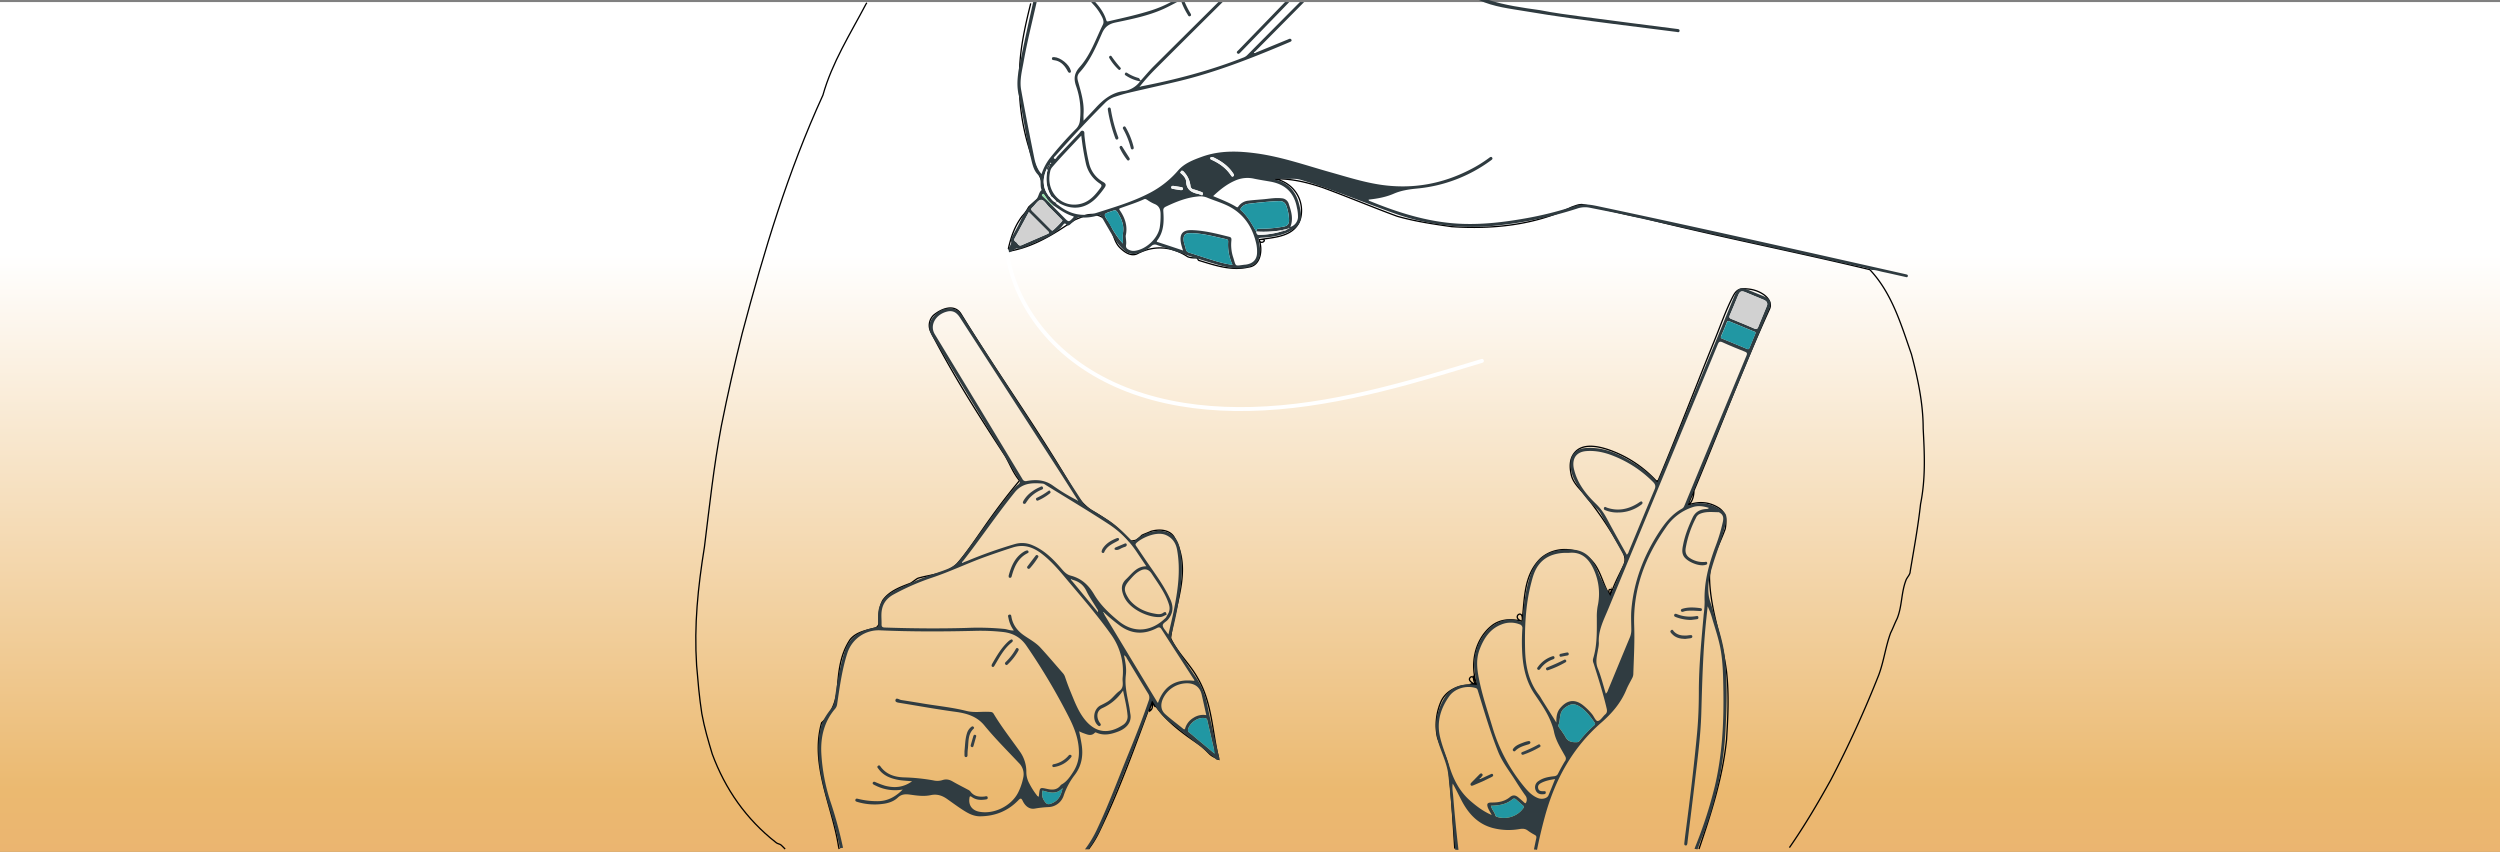 <svg id="Capa_2" data-name="Capa 2" xmlns="http://www.w3.org/2000/svg" xmlns:xlink="http://www.w3.org/1999/xlink" viewBox="0 0 1920 654.24"><rect x="0" y="0" width="1920" height="654.24" fill="#808080" stroke="none"/><defs><style>.cls-1{fill:url(#Degradado_sin_nombre_27);}.cls-2,.cls-6{fill:none;}.cls-2{stroke:#000;stroke-miterlimit:10;}.cls-3{fill:#2f3b40;}.cls-4{fill:#303c41;}.cls-5{fill:#354046;}.cls-7{fill:#2197a3;}.cls-8{fill:#d1d1d1;}.cls-9{fill:#f2f3f3;}.cls-10{fill:#fefefe;}.cls-11{fill:#91e1a7;}.cls-12{fill:#fcfcfc;}.cls-13{fill:#91e1a8;}.cls-14{fill:#fcfdfd;}.cls-15{fill:#ddf5e4;}.cls-16{fill:#fff;}</style><linearGradient id="Degradado_sin_nombre_27" x1="960" y1="3894.64" x2="960" y2="-672.12" gradientUnits="userSpaceOnUse"><stop offset="0.55" stop-color="#f07868"/><stop offset="0.72" stop-color="#ebb970"/><stop offset="0.81" stop-color="#fff"/></linearGradient></defs><title>Banner2</title><rect class="cls-1" y="1.58" width="1920" height="652.66"/><path class="cls-2" d="M665.1,1.5l.6-1" transform="translate(0 1.6)"/><path class="cls-2" d="M603,650.48l-3-3c-1-1-3-1-4-2-23-18-39-41-49-68-3-10-6-20-8-31-2-13-3-25-4-37-2-31,1-60,6-91,4-32,7-61,13-93,5-25,10-47,16-71,17-64,35-124,62-183,7-25,21-47,33.1-70" transform="translate(0 1.6)"/><path class="cls-2" d="M836,650.49a75.14,75.14,0,0,0,8-13c16-33,28-67,40.73-101.27,1.07,1.64-5.85,16.1,0,0,.27,3.27,1.27,6.27-1.73,8.27a27.63,27.63,0,0,1,1.73-8.27c5.84,10.25-.49,1.45,0,0C894,551.48,908,561.48,923,571.48l6,6c2,2,5,3,7,4-2.91-16.59-4.78-.2,0,0-5-21-5-43-16-62-6-11-16-20-21-31,3-26,17-52,3-77-3-6-11-7-18-5-2,1-5,2-7,3-2,2-3,3-5,4-1,0-4,1-5,0-8-10-18-17-29-23a57.31,57.31,0,0,1-11-11c-28-49-59-91-89-140-5-8-15-4-21,1a10.82,10.82,0,0,0-2,13c17,33,36,63,57,95,4,7,6,13,11,19-10,12-19,24-28,37-7,10-13,19-20,27-8,8-20,8-30,11-2,1-4,3-6,4-8,3-16,6-21,13-3,6-3,12-3,18,0,1-1,2-2,3-7,2-15,3-20,9-8,12-9,25-10,39-1,9-5,19-12,25-9,32,8,63,13,95,.15.67.3,1.33.46,2" transform="translate(0 1.6)"/><path class="cls-2" d="M1304.82,650.48c9.18-27,18.18-55,21.18-84,1-17,2-34,0-52-3-24-12-46-13-70-1-14,7-26,12-40,1-6,1-12-5-16-8-5-16-5-23.75-2.13,1.37-3.41,2.25-7.15,4.67-10-.21,3.41-1.41,8.26-4.67,10,9.53-22.3,18.54-44.82,27.6-67.31s18.12-44.88,27.84-67q3.6-8.2,7.32-16.37c1.94-4.25-.86-8.47-4.44-11a25,25,0,0,0-11.75-4.28c-5.72-.61-8.81-.27-11.7,5.27-5.41,10.35-9.33,21.72-13.72,32.53q-6.9,17-13.63,34.09c-9,22.69-17.9,45.41-27.26,67.94q-1.79,4.29-3.59,8.58c-1.71-1,.89-2,0,0a90,90,0,0,0-31.51-22.63c-9.73-4.13-27.07-9.87-33.64,2.21-2.46,4.5-2.1,10-1,14.83,1.45,6.38,7,10.92,11,15.94a291.73,291.73,0,0,1,23.9,34.76c3.12,5.34,8.47,12,5.5,18.34-3.75,7.95-8,15.63-10.53,24.08a9.3,9.3,0,0,1,.52-3.42,32.81,32.81,0,0,1-.52,3.42c-.37-.9-2.1-5.32,0-5.26s.44,4.28,0,5.26c-5-7.74-6.68-17.19-12-24.73-9.66-13-29.66-15-41.66-4-13,13-12,31-14,48-9.18-3,1.66-10.86,0,0-8-2-17-2-24,4-13,11-16,30-10.7,45-2-1.18-2.86-4.36-2.68-6.55,1.55,1.81,2,4.34,2.68,6.55-1.61-.51-7-3.06-5.49-5.41,2.47-3.84,5.33,4,5.49,5.41a12.39,12.39,0,0,1-4.29-.88c1.25-.42,3.43-.21,4.29.88-10.3-1-22.3,2-27.3,12a44.67,44.67,0,0,0-3,28c3,9,8,17,9,27,2,20,3,39,4.27,58.52" transform="translate(0 1.6)"/><path class="cls-2" d="M791.6,1C787,19.48,783,37.48,783,55.48a167.29,167.29,0,0,0,16,79c2,5,4,10,0,15-3,3-6,5-9,8a30.39,30.39,0,0,1-5,7c-6,8-9,17-11,27,8.28-1.1,1.31-3.47,0,0,19-3,35-13,51-24,2-1,5-2,7-3,7-3,15-1,19,5s4,14,9,19c3,3,8,7,13,5,13-7,27-6,39,2,2,1,5,1,7,1,1,0,1,2,2,2,13,4,25,8,38,5,9-1,11-13,8-21,8.42-1.5,1.08,5.24,0,0,12-2,28-2,32-17,3-14-6-27-20-29.76a5.14,5.14,0,0,1,2.2.31,1.82,1.82,0,0,1-2.2-.31c13-.24,25,2.76,37,6.76,19,7,38,15,57,22,14,4,28,6,42,8,31,2,63-1,92-15,3-1,5-2,8-2,16,3,30,7,46,10,60,15,117,26,175,40,17,18,24,42,32,65,5,19,9,38,9,57,1,19,2,38-2,58-2,18-5,34-8,52,0,2-2,4-3,6-4,10-3,20-7,30-2,4-3,7-5,11-4,11-5,21-9,32a841.26,841.26,0,0,1-37,81c-10,18-20,35-31.72,51.87" transform="translate(0 1.6)"/><path class="cls-3" d="M1143.25-1.6h-7.55c11.55,5.39,24.16,6.65,36.52,8.75,22.24,3.78,44.6,6.77,67,9.64q24.09,3.09,48.2,6.11c.95.12,2.38.78,2.49-.93.09-1.3-1.23-1.25-2.15-1.37-24.19-3.13-48.39-6.16-72.57-9.41-10.87-1.47-21.77-2.85-32.55-5C1169.27,4.34,1156,2.44,1143.25-1.6Z" transform="translate(0 1.6)"/><path class="cls-3" d="M908.16,2A54.93,54.93,0,0,0,912,9.41c.47.79.86,2,2.08,1.38s.44-1.68,0-2.47A62.17,62.17,0,0,1,909.89,0h-2.52C907.58.5,907.81,1.14,908.16,2Z" transform="translate(0 1.6)"/><path class="cls-3" d="M1463.78,209.06l-1.41-.33c-77.36-17.37-154.68-34.94-232.25-51.34-6.84-1.44-13.54-3.21-20.72-.8A267.09,267.09,0,0,1,1171,166.2c-15.71,2.77-31.5,4.66-47.47,4.13-25.15-.83-48.73-8.21-71.79-17.64-.32-.13-.72-.25-.56-1,6.52-.69,13.09-1.86,19.18-4.51,5.85-2.54,11.89-3.39,18.16-4a113.38,113.38,0,0,0,56.33-21.47c.8-.58,1.84-1.16,1.12-2.27s-1.72-.25-2.44.29a100.88,100.88,0,0,1-14.25,8.82c-21.27,11-43.75,15.16-67.53,11.94-13.62-1.85-26.67-6.06-39.83-9.75-18.64-5.22-36.94-11.7-56.22-14.44-14.38-2-28.65-2.55-42.59,2.48-6.73,2.43-13.57,5.07-18.34,10.58a73.24,73.24,0,0,1-21.37,17c-13,6.88-27.13,11-41.07,15.46-10.59,3.38-20.38,1.28-29.15-5.53-.86-.67-2.65-1.4-2.05-2.36.82-1.34,2,.34,2.81.79,10.16,5.36,19.92,3.9,28-4.29a64,64,0,0,0,6.2-7.62c1.46-2,1.53-3.28-1-4.71a22.12,22.12,0,0,1-10.75-14.41,166.1,166.1,0,0,1-3.55-21.38c-.13-1.2.34-2.85-1-3.4-1.61-.67-2.27,1.14-3.12,2-5.6,5.86-11.09,11.82-16.68,17.69-.67.71-1.22,2.61-2.44,1.58-.85-.72.68-1.77,1.32-2.48,12.22-13.8,24.77-27.3,37.8-40.33a18.77,18.77,0,0,1,7.58-4.64c3.38-1.11,6.8-2.17,10.26-3,13-3.08,26.11-5.93,39.12-9.08,27-6.54,52.78-16.48,78.32-27.19,2.22-.93,4.44-1.88,6.65-2.82.74-.32,1.56-.74,1.19-1.66s-1.25-1-2.18-.54c-.76.39-1.59.67-2.39,1l-22.73,9.34c-.43.11-1.1.46-1.24.3-.51-.54.27-.68.5-1q18.88-19,37.77-38.1h-3.22Q978.26,20.17,958.21,40.4a8.23,8.23,0,0,1-2.78,2C929.69,52.56,903.07,59.57,876,64.81c-.24.21-.48.34-.71,0a3.33,3.33,0,0,1,.39-.35,155.63,155.63,0,0,1,11.76-13.13Q913.15,25.66,939,0h-3.31Q910.91,24.57,886.2,49.14c-3.48,3.46-6.61,7.27-9.91,10.91l-.71.85a18.6,18.6,0,0,1-13,7.49c-8.92,1.27-15.41,6.61-21.25,13-2.9,3.17-5.9,6.25-9.18,9.71,0-2-.09-3.53,0-5,.68-8.87-2-17.18-4.29-25.54-.72-2.66-.52-4.53,1.43-6.69,7.84-8.64,12.41-19.26,17-29.77,2.19-5.07,5.23-7.33,10.59-8.45,12.42-2.6,24.93-5.1,36.62-10.34C896.86,3.79,900.19,2,903.5.26L904,0h-4.77a88.87,88.87,0,0,1-14.59,6.22c-10.91,3.51-22.12,5.93-33.28,8.52-.78.18-1.37.33-1.71-.81C848,8.43,844.8,4.05,841.16,0H838c.67.73,1.33,1.46,2,2.21A40.32,40.32,0,0,1,846.64,12c.76,1.71,1.25,3.51.37,5.31-5.49,11.12-9.43,23.2-17.81,32.58-4.29,4.8-4.71,9.07-2.73,14.71a58.49,58.49,0,0,1,2.94,25.94,10.51,10.51,0,0,1-2.87,6.65,268.54,268.54,0,0,0-20.4,22.9,40.71,40.71,0,0,0-6.24,12c-3.5-3.92-4.78-8.41-5.68-12.86-3.49-17.27-6.89-34.58-10-51.94-1.27-7.21.68-14.39,1.94-21.5,2.72-15.39,6.56-30.55,10-45.79h-2.12a5.12,5.12,0,0,1-.56,0c-3.34,14.78-6.59,29.57-9.63,44.4-1.83,8.93-3.66,18-1.43,27.21.93,3.84,1.52,7.75,2.27,11.63,2.32,12.12,4,24.36,7,36.35,1.13,4.58,2,9.49,5.42,12.91s1.13,8.12,2.89,11.85c-2.42,1.82-2.16,5.3-4.28,7.21a49.05,49.05,0,0,0-11.85,16.16c-2,4.45-4.56,8.69-6.86,13-.35.68-1.08,1.63-.86,2.06,1.41,2.73-.88,4.43-1.59,6.56-.26.77-1.13,1.52-.32,2.38s1.76.12,2.58-.29c1.54-.77,3.46-2.56,4.54-2.14,2.29.89,3.73-.36,5.41-1,2.7-1,5.29-2.31,8-3.42,8.07-3.39,16.32-6.49,21.8-13.92a5.25,5.25,0,0,1,.4-.42c.57-.61,1.16-.67,1.68,0,1.42,1.86,2.56.86,3.77-.28,1.4-1.33,2.88-2.58,4.28-3.9a3,3,0,0,1,2.55-1,35.75,35.75,0,0,0,13.72-1.43c1.77-.49,2.59,0,3.42,1.51,2.37,4.3,4.87,8.54,7.36,12.78a50.63,50.63,0,0,0,9.47,12.35,10.34,10.34,0,0,0,9.33,2.69,24.89,24.89,0,0,0,11.74-5.92,3.85,3.85,0,0,1,4.38-.75C904.4,192,920.18,197.41,936.22,202c6.5,1.86,13.1,3.2,20,2.11s12.27-5.2,11.55-13.53a32.69,32.69,0,0,0-.9-6.58c-.77-2.59.08-3,2.49-3.1,7.95-.37,15.7-1.71,22.79-5.66,5.39-3,7.72-7.36,6.86-13.42a54.11,54.11,0,0,0-1.82-8.47c-2.61-8.36-7.83-14.26-16.48-16.75-.56-.16-1.42.1-1.68-.87,4.85,0,9.67.05,14.49,0a20,20,0,0,1,6.21,1c24,7.34,47.16,16.94,70.75,25.39a177.59,177.59,0,0,0,79.77,9.41A301.09,301.09,0,0,0,1211,158.67a18.51,18.51,0,0,1,9.65-.8c8.87,1.82,17.79,3.45,26.63,5.4q87.36,19.24,174.68,38.64c5.22,1.16,10.56,1.84,15.57,3.84,3-.11,5.69.93,8.51,1.51,5.75,1.2,11.47,2.55,17.22,3.81.69.15,1.63.61,1.93-.51S1464.56,209.26,1463.78,209.06ZM810.64,153.89c-1.79-.78-2.94-2.33-4.18-3.83.13-.28.19-.61.37-.72a.82.82,0,0,1,.75,0c1.25,1.18,2.5,2.36,3.64,3.63C811.5,153.34,811.24,154.16,810.64,153.89ZM807,123.4c.07,0,.24.16.37.25l-.43.53-.51-.34A2.9,2.9,0,0,1,807,123.4Zm-.56,7.29a7.58,7.58,0,0,1,1.47-3.69c7.1-8.26,14.69-16.07,22.53-24.47A202,202,0,0,0,834,124.12a25.06,25.06,0,0,0,10.66,15.25c1.41.95,1.69,1.64.61,3.14-3.89,5.41-8.15,10.45-14.83,12.29C815.79,158.86,803.12,146.09,806.41,130.69Zm-2.54-2.48a5,5,0,0,1,2-3.42c.67,1.95-1.35,2.68-1.31,4.11a26.18,26.18,0,0,0,1.9,18.72c.26.55,1,1.21.31,1.73-.92.64-1.32-.44-1.71-1C800.37,141.91,800.83,135.13,803.87,128.21Zm.75,49.78q-10.05,4.35-20.1,8.73c-2.36,1-2.82-1.4-4.07-2.32-.81-.6-2.1-1.28-1.28-2.79l11-20.32c5.12,5.12,10,10,14.91,14.88C806,177.1,805.64,177.55,804.62,178Zm3.46-2.41a5.89,5.89,0,0,1-1.31-1.1c-4.63-4.63-9.21-9.31-13.9-13.88-1.21-1.18-1.13-1.86.06-2.93,2.21-2,4.16-5.56,6.47-5.78s4.28,3.61,6.41,5.65c3.05,2.93,6,6,9,9,.4.4.79.82,1.12,1.16C816,168.35,808.51,175.79,808.08,175.58Zm16.27-10.18c-3.57,3.73-3.58,3.74-7.08.19q-4.56-4.62-9.09-9.25l-.58-.58-.56-.58c-.19-.2-.39-.4-.58-.61l-.58-.63-.58-.53-.58-.55-.58-.57-3.53-3.35c-.45-.43-.77-.84-.14-1.39s1-.25,1.39.29l2.68,4,.56.61.55.6.56.6.6.56.61.55.61.54c.19.2.38.39.58.58,5.07,3.43,10,7.09,16,8.75A2.75,2.75,0,0,1,824.35,165.4Zm105.14-45.65c.11-.62.79-.76,1.72-.74a6.83,6.83,0,0,1,.78.28c5.9,2.83,11.17,6.44,14.89,12,.54.8,1.3,1.7.24,2.52-.84.65-1.42-.19-1.83-.82-3.58-5.39-8.6-9-14.38-11.68C930.25,121,929.31,120.73,929.49,119.75Zm-22.78,10.64c.3-.36.65-.69.93-1a3.42,3.42,0,0,1,1.92,1.36,18.77,18.77,0,0,1,4.7,10.33,3,3,0,0,0,2.63,2.82c2,.49,3.82,1.26,5.73,1.9.88.29,1.42.61,1.09,1.8-.42,1.54-1.15.35-1.71.31a12,12,0,0,1-1.35-.46c-5.42-1.07-9.51-3.25-9.74-9.72-.09-2.38-1.91-4.34-3.73-6C906.8,131.41,906.13,131.08,906.71,130.39Zm-7.22,11.83c.12-1,.88-1.17,1.7-1.06,2,.29,3.94.65,5.92.93.88.13,1.53.53,1.38,1.44s-1,1-2.25.83c-1.54-.26-3.51-.57-5.48-.91C900.08,143.33,899.39,143.1,899.49,142.22Zm-37,34.69c-.43,2.79-.08,5.69-.08,8.54-5.05-5.32-8.34-11.55-11.92-17.59-3.06-5.15-3-5.16,2.62-7.07,4-1.34,4-1.34,6.12,2.38C861.75,167.42,863.3,171.81,862.53,176.91ZM871.67,191a7.39,7.39,0,0,1-3.95-.45c-1.77-.74-3.33-1.55-2.89-4.17.34-2-.15-4.22-.3-6.84,1.63-7-.28-13.63-4.6-19.73-.7-1-.29-1.26.62-1.59,6.06-2.23,12.24-4.12,18.12-6.82.93-.43,1.65.05,2.41.51a32.15,32.15,0,0,0,5.25,3c4.15,1.54,5.07,4.63,5,8.61a57.27,57.27,0,0,1-.69,9.8C889,181.76,880.16,189.89,871.67,191Zm57.14,6.39c-5.06-1.55-10.08-3.28-15.14-4.82-1.64-.5-2.58-1.09-3-3.05-.45-2.22-1.48-4.36-1.64-6.69-.25-3.84,1.14-5.4,4.92-5.39,9.53,0,18.64,2.68,27.85,4.63,1.24.26,1.49.95,1.42,2.07a36.27,36.27,0,0,0,3.35,17.62C940.18,201,934.5,199.17,928.81,197.43Zm27.46,4.26c-8.57,1-6.66,2-9.4-6.28a31.13,31.13,0,0,1-1.16-12.3c.1-1.32.07-2.38-1.65-2.8-9.44-2.35-18.87-4.83-28.65-5.13-7.24-.22-9.78,3-8.41,10.14.31,1.6.85,3.15,1.28,4.72l.23.6-.67-.09q-9-3-18.09-6c-.71-.24-2-.17-.9-1.59,5-6.63,5.14-14.34,4.58-22.1-.15-2,.26-2.91,2-3.76,7.69-3.65,15.5-6.85,24.08-7.71a14.71,14.71,0,0,1,7.13.64c6.78,2.86,14,4.67,20.29,8.67,9.87,6.32,15.35,15.64,17.86,26.88a27.86,27.86,0,0,1,.63,6.89C965.32,197.67,962.36,201,956.27,201.69Zm33-27.69c-1.4,1.57-3.39,1.75-5.25,2.22a64.19,64.19,0,0,1-16.7,2.58c-1.85.08-2.27-1-2.45-2.42-3.4-5.79-6.53-11.77-11.65-16.33-.92-.82-.37-1.52.2-2.23a7.88,7.88,0,0,1,5.21-2.84c7.83-1,15.68-1.79,23.57-2.11,3.15-.13,5,1.17,5.94,4.24A34.48,34.48,0,0,1,990,167.57c0,2.67-1.14,4.24-3.9,4.81a95.29,95.29,0,0,1-18.37,1.69c-1.45,0-3.12-.23-2.71,2.15a81.44,81.44,0,0,0,19-.94l5.24-1.3a.6.6,0,0,1,.73-.54c.09,0,.17.2.25.31Zm6.93-15.37a30.12,30.12,0,0,1,.65,6.9,8.39,8.39,0,0,1-5.87,7.25c2.52-6.19.73-11.95-1.2-17.72a6,6,0,0,0-5.5-4.35c-4.67-.55-9.23.33-13.83.75-3.93.35-7.88.59-11.8,1.09a10.52,10.52,0,0,0-7.36,4.15c-.47.62-.7,1.34-1.75.69-5.49-3.4-11.55-5.64-17.86-8.34,5.52-5.23,11.11-9.59,17.85-12.32a23.1,23.1,0,0,1,13.85-1c4.24.89,8.54,1.51,12.81,2.29C987.67,140.19,994.28,147,996.15,158.63Z" transform="translate(0 1.6)"/><path class="cls-4" d="M936,579c-3-13.11-6.21-26.16-8.81-39.35a57.16,57.16,0,0,0-9.36-22.06c-6.1-8.79-11.66-18-17.52-26.92a5,5,0,0,1-.81-4.31,275.48,275.48,0,0,0,7.13-36c1.24-10.69,1.84-21.38-.82-31.93-2.18-8.62-8.83-13.17-17.67-12.25a29.71,29.71,0,0,0-16.21,7c-1.38,1.16-2.1,1.21-3.43-.16-5.66-5.8-11.39-11.53-18.37-15.82-4.76-2.93-9.44-6-14.21-8.91a14.16,14.16,0,0,1-4.69-4.58q-29.78-46.22-59.62-92.38-16-24.8-32-49.59c-2-3.11-4.32-5.82-8.15-6.38-6.66-1-11.6,2.13-15.38,7.26-3.44,4.67-2.92,9.36.06,14.26,14.76,24.21,29.37,48.51,44,72.78,7.43,12.29,14.82,24.62,22.31,36.88,1.08,1.76,1.21,2.73-.67,4.14-2.78,2.07-4.91,4.89-7.08,7.6-11.19,13.92-21.33,28.62-32,42.91-9.29,12.43-9.3,12.4-23.94,17.42a240.15,240.15,0,0,0-31.42,13.23c-8.61,4.39-13.37,10.74-12.94,20.6a29.35,29.35,0,0,0,.17,4.61c.52,2.46-.5,2.89-2.73,3.31-11,2.06-19.63,7.08-23.25,18.58-3.76,11.92-5.75,24.17-7.48,36.49a14.18,14.18,0,0,1-2.85,7.34c-4,5.07-7.52,10.53-8.54,17.14a86.05,86.05,0,0,0-1,20.36c1.18,14.45,4.88,28.28,9.22,42,2.89,9.12,5.22,18.37,7.21,27.69a5,5,0,0,1,2-.41l.31,0c0-.12,0-.23-.08-.35a319.69,319.69,0,0,0-9-33.43,144,144,0,0,1-7.62-39.33c-.53-12.36,2.32-24,10.62-33.7a6.81,6.81,0,0,0,1.56-3.62c2-13.34,3.74-26.74,8-39.63a25.21,25.21,0,0,1,24.89-17c24.12,1.09,48.25,1,72.38.42a155.87,155.87,0,0,1,22.24.88c7.49.87,13.43,4.11,17.8,10.46A481.65,481.65,0,0,1,820.82,549c4.33,8.49,7.72,17.23,7.79,27a26.65,26.65,0,0,1-4,14.56c-3.7,6-6.13,8.6-9.63,10.51a1.42,1.42,0,0,0-.4.41c-2.72,3.7-6.38,3.72-10.4,2.81-5.56-1.24-5.58-1.17-6.21,4.37-.05.46.08,1-.49,1.22-.75.27-1-.44-1.3-.85a54.66,54.66,0,0,1-5.58-8.77,18.16,18.16,0,0,1-2.37-8.78,26.68,26.68,0,0,0-5-15.95c-6.79-9.61-14.07-18.87-20.14-29-.8-1.33-1.89-1.35-3.19-1.42-5.87-.36-11.61.82-17.69-.71-10.61-2.68-21.62-3.78-32.46-5.55-5.89-1-11.78-1.92-17.67-2.85-1.53-.25-3.86-2.24-4.37.06-.42,1.92,2.55,2,4.24,2.31,14,2.31,27.93,4.83,42,6.73,8.62,1.17,16.35,3.49,22.07,10.47,8.27,10.09,17.52,19.27,26.44,28.76a12,12,0,0,1,3.32,11.63,44.44,44.44,0,0,1-4,11.42c-5.39,10.23-18.67,16.62-29.81,14.4-5.39-1.08-8.2-4.92-7.47-10.22.15-1.16.23-2.26,1.85-1.07,3,2.2,6.38,2.5,9.92,2,1-.14,2.46-.06,2.28-1.53-.19-1.62-1.66-.89-2.6-.81-4.25.38-8.07-.22-10.77-4a5.43,5.43,0,0,0-1.87-1.31c-3.89-2.1-7.87-4.07-11.7-6.29-2.57-1.49-5-2-7.93-1a13.19,13.19,0,0,1-6.89.19,148.8,148.8,0,0,0-22.32-2.3c-6.8-.16-13.39-2-17.92-7.9-.57-.75-1.07-1.91-2.22-1s-.11,1.74.41,2.45c3.85,5.29,9.49,7.37,15.59,8.43,3.14.54,6.36.64,10.16,1-6.82,4.88-13.69,5.28-20.84,3.41a65.53,65.53,0,0,1-7.54-2.86c-.73-.29-1.33-.3-1.76.4s.07,1.25.66,1.62a14.9,14.9,0,0,0,1.55.77,33.14,33.14,0,0,0,20.74,3c-5.72,5.74-11.83,9-19.54,8.94a59.85,59.85,0,0,1-14.61-1.75c-.79-.21-1.89-.51-2.2.66s.66,1.41,1.53,1.68a46.12,46.12,0,0,0,19.18,1.55c4.34-.5,8.63-1.8,11.85-4.88,2.81-2.68,5.79-2.78,9.28-2.3,5.35.75,10.78,1.56,16.12.39,4.76-1,8.73.33,12.49,3,4,2.81,8,5.78,12.11,8.42s8.24,4.93,13.37,4.86c11.46-.13,21.26-4.1,29.24-12.37,1.53-1.59,2.22-1.78,3.31.51,1.81,3.82,5,6.69,9.34,5.92a77,77,0,0,1,10.5-1.15,12.7,12.7,0,0,0,11.69-9,53.42,53.42,0,0,1,8.44-15.68c5.31-6.94,6.62-14.83,5.32-23.28-.52-3.35-1.25-6.67-1.93-10.26a29.67,29.67,0,0,0,2.93,1.34c3.05,1,6.15,2.86,9.11-.22.42-.43.9-.19,1.34,0,5.78,2.5,11.4,1.13,16.84-1s10.36-6.5,9.13-13.32c-.37-2.08-.57-4.2-1-6.28-1.48-7.84-3.49-15.6-2.48-23.74.62-5-.31-9.95-1.44-15.16a4.38,4.38,0,0,1,2.15,2.36c5.45,9,10.82,18,16.35,27a5.59,5.59,0,0,1,.53,5.35c-4.78,14-10.19,27.66-15.78,41.32-7.85,19.18-15,38.62-23.87,57.41a86,86,0,0,1-9.33,15.59l2.76,0a87.27,87.27,0,0,0,10.66-18.64c12.61-30.05,24.9-60.22,36.4-90.72.55-1.46,1-3,1.65-4.91a30,30,0,0,1,1.8,2.66A43.8,43.8,0,0,0,899.64,554c11.35,8.65,22.3,17.83,33.44,26.76.76.61,1.48,1.77,2.71,1.07S936.26,580,936,579ZM797.67,610.56s-.12-.11-.18-.17l.32-.19.21.18A1.46,1.46,0,0,1,797.67,610.56ZM808.54,615c-3.55,1.69-4.78,1.35-6.75-1.85-1.43-2.32-1.68-3.86-1.18-7.59,5.27,1.42,10.64,3.4,15.47-1.94C815.05,608.78,813.16,612.81,808.54,615Zm64-199.38c3.74-3.83,15.55-9.58,22.93-6.29,5,2.2,7.59,6.18,8.51,11.24,2.88,15.78.61,31.33-2.52,46.79-1.2,5.92-2.64,11.79-4.12,18.34-.71-.93-1-1.28-1.28-1.67-1.09-1.71-2.87-3.35-3.06-5.15s2.44-2.84,3.72-4.29c4.3-4.85,4.72-10.06,2.11-15.81-4.09-9-9.74-17.05-15.39-25.11-3.6-5.13-7.05-10.37-10.58-15.55C872.35,417.34,871.59,416.63,872.57,415.63ZM717.94,255.1c-4.11-6.75.45-14.81,8.74-17.23,4.64-1.36,7.72,0,10.67,4.59q36.38,56.22,72.73,112.46c5.91,9.15,11.73,18.35,17.59,27.52.11.12.34.31.32.34-.24.34-.41.12-.58-.1a142,142,0,0,1-18.77-11.34c-6.33-4.54-13-4.78-20-3.55a2.79,2.79,0,0,1-3.44-1.57Q751.64,310.6,717.94,255.1ZM739.3,429.71c13.68-17.46,26.05-35.89,40-53.17,6-7.44,13.61-7.37,21.72-6.73a5.28,5.28,0,0,1,2,1c16.07,9.93,32.31,19.6,48.14,29.92a75.44,75.44,0,0,1,21.7,21.39c2.45,3.67,4.91,7.32,7.5,11.19-7.41,0-10.93,5.6-15.42,9.83-4.19,3.93-3.92,8.13-1.91,13,4.35,10.56,20,17,28.38,16.12,1.58-.16,2.84-1.21,4.52-1.72-.23-2-.81-2.78-2.79-1.36-1.47,1.05-3.36,1-5.06.72-7.72-1.15-14.6-4.07-19.93-10a15.58,15.58,0,0,1-1.68-2.34c-3.6-5.85-3.5-8.45.93-13.5,2.27-2.59,4.54-5.27,7.61-7,4-2.33,7.08-1.78,9.57,2.07,4.92,7.58,10.5,14.81,13.2,23.65.89,2.93.53,5.57-1.71,8.66a4.21,4.21,0,0,1-1.52,2.09c-9,8.65-22.48,12.44-35.45,1.86-7.32-6-14.07-12.45-18.87-20.58-4.22-7.14-9.74-12.22-17.87-14.31-3-.77-5-2.81-7-5.17C809,427.93,802.16,421,792.89,417.1a19.93,19.93,0,0,0-13.55-.84,343.88,343.88,0,0,0-36.23,12.82c-1.07.43-2.16.82-3.24,1.23-.3.19-.64.42-.91,0C738.9,430.25,739.18,429.93,739.3,429.71ZM843.13,468.5Q833,456.25,822.84,444c-.24-.12-.55-.28-.3-.57.08-.1.47.07.72.12,5,1.26,8.71,3.77,11.06,8.65,2.23,4.66,5.28,8.92,7.94,13.38C842.77,466.46,843.71,467.24,843.13,468.5Zm22.81,79.16a7.64,7.64,0,0,1-3.45,7.48c-10.6,7-20.63,6.55-29.12-3.81-5.38-6.57-8.14-14.38-11.32-22-1.56-3.74-2.9-7.56-4.22-11.39a8,8,0,0,0-1.64-2.67c-5.72-6.53-11.31-13.18-17.2-19.56-3.61-3.91-8.42-6.41-12.74-9.45-4.88-3.43-8.22-7.76-9.4-13.67-.19-1-.14-2.49-1.67-2.16s-.85,1.75-.67,2.69a22.62,22.62,0,0,0,4.1,9.46c-2.73.22-4.91-.9-7.22-1.16a208,208,0,0,0-29.21-.77c-20.84.61-41.68.39-62.52-.3-1.8-.06-2.65-.47-2.61-2.41.07-2.7-.21-5.38-.1-8.1.28-6.89,3.4-11.71,9.52-15a181.92,181.92,0,0,1,28.84-12.63c13.94-4.6,27.16-11,40.94-16,7.17-2.58,14.36-5.05,21.62-7.37,8.57-2.73,15.69-.17,22.36,5,6.38,4.93,11.7,10.88,16.86,17,12.26,14.65,24.9,29,36,44.58a48.41,48.41,0,0,1,9.08,33.57c-.33,3.38,1.46,7.26-2.63,10.23-3.11,2.27-5.35,5.79-8.73,7.92-1.79,1.12-3.7,2.06-5.59,3-5.4,2.73-6.58,11.2-2.12,15.28.54.49,1.06.91,1.77.43.87-.6.55-1.33.06-2a10.09,10.09,0,0,1-2-4.42c-.55-3.32.67-5.83,3.75-7.24a37.27,37.27,0,0,0,14.17-11.16c.41-.53.79-1.08,1.67-2.29C863.94,535.75,865.41,541.61,865.94,547.66ZM888.39,537q-20-33-39.93-66.07a17.72,17.72,0,0,1-.83-1.82c-.07-.2-.25-.55-.21-.58.29-.21.4,0,.49.28a139.57,139.57,0,0,0,12.44,10.3c9,6.41,18.4,6.72,28,1.72,1.89-1,2.67-.77,3.81,1,8,12.6,16.18,25.12,24.28,37.67.36.55.91,1,.77,1.82-13.66-1.79-23.12,3.44-27.81,16.71C888.73,538.06,888.65,537.37,888.39,537ZM908.57,558c-4.55-3.73-9.31-7.21-13.67-11.13-3.25-2.93-3.65-6.84-2.14-10.92a20.37,20.37,0,0,1,20.06-12.76c5.42.45,8.85,3.37,10.08,8.69,1.19,5.13,2.31,10.29,3.53,15.76a13.67,13.67,0,0,0-9.94,2.1,14,14,0,0,0-6.09,7.42C910.07,558.21,909.92,559.12,908.57,558Zm11.5,8.59c-2.14-1.79-4.22-3.66-6.43-5.36a2.56,2.56,0,0,1-1-3.42c1.75-4.69,7.13-8.38,11.91-8,1.19.1,2.31.21,2.65,1.7,1.93,8.41,3.88,16.82,6,26Z" transform="translate(0 1.6)"/><path class="cls-4" d="M1358.49,236.4c2.46-5.93,1.46-8.27-4.54-10.71L1342.48,221c-5.67-2.3-8-1.34-10.32,4.34-5,12-9.87,24.13-14.85,36.18q-15,36.34-30.1,72.68-7.12,17.22-14.29,34.5c-.38-.22-.7-.29-.86-.49-6.5-8.1-15.21-13.3-24.1-18.16-9.26-5.06-19.11-8.29-29.88-7.58-7.64.5-12.11,5.12-12,12.44a29.27,29.27,0,0,0,3.4,12.74,74.11,74.11,0,0,0,16.4,21.16,13.39,13.39,0,0,1,2.91,3.18c6.19,11.23,12.38,22.46,18.66,33.65a4.36,4.36,0,0,1,.16,4.31c-2.62,6.11-5.1,12.27-7.64,18.41-1,2.41-2,4.82-3.31,7.87-3.15-6.74-7-12.29-9.38-18.63-3.29-8.67-8.1-15.85-18.43-17a49,49,0,0,0-8.39.05c-13.14.84-21.21,7.22-25.24,19.67-3.5,10.82-5,22-5.78,33.24-.14,2.1-.48,2.66-2.63,1.85-5.63-2.12-11.16-1.49-16.5,1.16-11.55,5.72-19.6,21.49-18,35.34a99.29,99.29,0,0,0,2,12.54c-1.54-.14-2.76-.29-4-.35-7.83-.4-14.78,1.5-19.62,8.17a46.58,46.58,0,0,0-6.2,13c-2.94,9-1.84,17.81,1.28,26.62,2.5,7.06,5.68,14.06,6.53,21.51,1.8,15.81,2.9,31.7,4.33,47.55.3,3.36.66,6.72,1,10.06l2.49.11q-2.42-20.6-4.09-41.28c-.26-3.17-.92-6.35-.32-9.65,2.38,4.19,4.44,8.49,6.63,12.72,5.23,10.12,12.36,18.16,23.83,21.32a48.45,48.45,0,0,0,20.92.87c2.3-.38,4.28-.32,6.22,1.15a42.63,42.63,0,0,0,5.39,3.36c1.23.68,1.42,1.39,1.12,2.78q-.87,4-1.68,8.06c0,.12,0,.25-.07.38a5.7,5.7,0,0,1,1.43.08l.85.14h.13a1.77,1.77,0,0,1,0-.2q2.61-13,6.12-25.79c7.75-28.07,21.18-52.59,43.48-71.93,8-7,14.89-15.08,19-25.15,1.25-3,2.94-5.86,4.43-8.78a7,7,0,0,0,.87-3c.4-12.45,1.13-24.9.68-37.34-1-28.24,8.6-53,24.53-75.61a39.42,39.42,0,0,1,20.46-15.39c4.2-1.36,8.19-.72,12.38.63-.81,1-1.64.78-2.37.84-4.66.37-8.15,2.25-10.22,6.76-3,6.5-5.68,13.07-7.09,20.09-.6,3-1.37,6.14.17,9.08,2.27,4.35,11.6,8.28,16.48,7.08.84-.21,1.86-.33,1.74-1.51-.14-1.37-1.24-.9-2-.83a18.21,18.21,0,0,1-11-2.81c-3-1.78-4.08-4.33-3.53-7.82a79,79,0,0,1,7.84-23.15,5.87,5.87,0,0,1,2.38-2.83c4.89-2.47,10.13-1.63,15.27-1.61.24,0,.48.32.73.46,2.88,1.66,2.89,4.23,2.3,7.05a134.55,134.55,0,0,1-5.87,19.36c-5,13.57-8.71,27.35-8.11,42a74.49,74.49,0,0,1-.7,9.52c-1.73,19.7-3.71,39.39-3.74,59.2,0,10.81-.38,21.64-1.39,32.39-2.4,25.54-5.49,51-8.86,76.45-.34,2.58-.64,5.16-.9,7.76-.08.76-.05,1.63,1,1.75s1.16-.79,1.33-1.53c.1-.46.1-1,.16-1.43,1.85-15.13,3.76-30.24,5.54-45.38,2.06-17.53,4.44-35,5-52.7.71-24.79,1.31-49.59,4-74.27.3-2.78.59-5.56.89-8.35a56.44,56.44,0,0,1,3.49,9.36c2.4,8.13,5.18,16.16,6.59,24.54,1.76,10.41,1.8,20.94,2,31.46.37,24.47-.92,48.78-6.56,72.72a333.37,333.37,0,0,1-14.45,45.1c-.41,1-.79,2.07-1.17,3.1.78.11,1.56.23,2.33.37,1.24-3.54,2.55-7.07,4-10.55,5.52-13.4,9.18-27.39,12.31-41.53a253.87,253.87,0,0,0,5.24-41.28c1-17.94,1.3-35.9-.55-53.78-1.36-13.11-6-25.48-9.66-38.07-.93-3.23-2.25-6.36-2.73-9.72-1.08-7.55.45-14.77,2.57-21.94,3.35-11.27,7.88-22.17,10.52-33.66.76-3.31,1.12-6.67-2-9-7-5.14-14.66-7.6-23.38-5.76-1.18.24-2.17,1.24-3.78.87l6.75-16.3Zm-30,4.07c2.27-5.09,4.3-10.29,6.49-15.42,1.28-3,2.48-3.45,5.42-2.25,4.63,1.89,9.25,3.83,13.86,5.75,1.68.7,3.12,1.6,2.94,3.85-.2.56-.39,1.2-.65,1.83-2.08,5.07-4.22,10.12-6.24,15.21-.62,1.55-1.25,2-3,1.28-5.81-2.54-11.69-4.95-17.58-7.32C1328.28,242.78,1327.76,242.21,1328.54,240.47Zm-6.7,16c1.51-3.43,3-6.89,4.32-10.39.48-1.25,1-1.32,2.14-.87,6.21,2.59,12.45,5.13,18.67,7.71.54.23,1.42.26,1.31,1.31-.07.21-.16.49-.27.75-1.44,3.46-2.92,6.91-4.3,10.4-.46,1.18-1,1.39-2.15.89q-9.3-3.93-18.68-7.7C1321.81,258.19,1321.29,257.78,1321.84,256.52Zm-87.92,139.84a43.8,43.8,0,0,0-8.42-11.2c-7.46-7.23-13.83-15.32-16.45-25.72a19.7,19.7,0,0,1-.57-2.83c-.71-7,2.9-11.22,10-11.73,7.49-.53,14.57,1.16,21.4,4a88.79,88.79,0,0,1,29.87,19.9c1.68,1.72,2,3.27,1,5.58-6.66,15.79-13.16,31.64-19.74,47.46a4.88,4.88,0,0,1-1.57,2.65C1244.19,415.09,1238.92,405.8,1233.92,396.36Zm-64.21,223c-4.19,6-12.81,8.77-19.83,6.51a1.91,1.91,0,0,1-1.58-1.6c-.63-2.38-2.63-4.2-3.24-7,6-.21,11.71-.92,16.41-4.89a2,2,0,0,1,2.88,0c1.81,1.58,3.58,3.21,5.41,4.76C1170.72,618,1170.25,618.59,1169.71,619.34Zm2.61-5.26c-.36,1.48-.8,1.5-1.83.56q-2.23-2.05-4.61-4c-2.05-1.64-4.05-1.84-6.25,0-4,3.29-8.81,4.15-13.83,4.12-3.45,0-4.16.9-3,4.12a23.87,23.87,0,0,0,1.29,2.58c.4.76.83,1.51,1.61,2.92-6.5-2.8-11.43-6.6-16.18-10.67-8.6-7.36-13.43-17-16.6-27.6-2.26-7.56-5.45-14.85-7.1-22.57-2.39-11.17.8-21.29,7.2-30.33,4.37-6.17,13.31-8.57,20.33-6.37,1.4.44,1.52,1.52,1.87,2.63,4.79,15.52,9.34,31.11,15.37,46.23,3.34,8.37,8.95,15.24,13.62,22.72,2.35,3.76,4.81,7.46,7.39,11.06A5,5,0,0,1,1172.32,614.08Zm29.55-31c-1.85,3.05-3.55,6.19-5.17,9.37a3.39,3.39,0,0,1-3,2.11c-4.22.46-8.43,1.15-12,3.67a5.66,5.66,0,0,0-2.27,7.09c1.05,2.44,3.08,3.3,5.64,3.09,1-.07,2.16,0,2.14-1.33s-1.14-1-2-1c-1.68,0-3.36-.15-3.84-2.25s.7-3.25,2.38-4.12c3.28-1.71,6.84-2.36,10.64-3-1.79,4.41-3.4,8.53-5.13,12.6-1,2.26-4.85,3.26-7.92,2.09-4.58-1.76-7.8-5.22-10.82-8.89a129.39,129.39,0,0,1-24.25-45.57c-3.27-10.88-6.92-21.64-9.43-32.73-2-9-3.85-18.1-.42-27.07,3.22-8.45,8-15.91,17.05-19.24a18.64,18.64,0,0,1,13.57,0,2.94,2.94,0,0,1,2.18,3.44,145.3,145.3,0,0,0,0,20.23c.82,10.73,3.2,20.8,9.38,29.93,5,7.38,10.24,14.72,13.26,23.27a35,35,0,0,1,1.58,5.24c1.31,7.09,5.25,13,8.61,19.14A3.33,3.33,0,0,1,1201.87,583.05Zm22.4-27.54A95.37,95.37,0,0,0,1213,567.45c-1,1.26-2.21.88-3,.95-3.65.08-6.2-1-7.75-4.07-.77-1.54-1.88-2.91-2.79-4.37s-3.05-3.63-2.63-4.59c1.9-4.27.21-9.67,4.73-13.19,4-3.13,7.18-3.9,11.53-1.19,5,3.08,8.26,7.72,11.59,12.34C1225.31,554.28,1225,554.84,1224.27,555.51Zm8.52-8.39c-1.94,1.72-3.59,4.79-5.63,5-1.67.21-2.9-3.55-4.53-5.39a45.57,45.57,0,0,0-7.47-7.22c-6.32-4.53-12.07-3.22-17.09,3-2.29,2.86-2.86,6.35-2.72,10.84l-10.56-16.76c-.92-1.47-1.71-3-2.76-4.41-8-10.34-10.42-22.44-10.7-35-.39-16.9.31-33.76,4.49-50.26,1.25-4.93,2.53-9.91,5.57-14.17,4.56-6.37,11.09-9,18.59-9.66,1.82-.17,3.67,0,5.5-.14,8.62-.71,14,3.87,17.67,11A44.68,44.68,0,0,1,1227,464a44.46,44.46,0,0,0-.64,8.9c0,10.61.32,21.24-2.9,31.54a5.53,5.53,0,0,0,.42,3.38c3.62,11.56,7.36,23.09,10.09,34.92C1234.35,544.58,1234.22,545.86,1232.79,547.12Zm60.87-160.45a4,4,0,0,1-1.66,2.27c-8,4.37-13.36,11.23-18.16,18.67-11.55,17.88-18.93,37.27-20.85,58.54-.47,5.27-.14,10.61-.09,15.92a14.55,14.55,0,0,1-1.14,5.89c-5.61,13.44-11.14,26.92-16.71,40.37a5.53,5.53,0,0,1-1.73,2.8c-2.07-6.68-3.63-13.27-6.17-19.45-2.1-5.13-.53-9.77.21-14.62a23.26,23.26,0,0,0,.61-4.86c-.63-9.49,3.7-17.58,7.15-25.92q42.09-101.65,84.16-203.34c.92-2.21,1.66-2.58,3.87-1.57,5.59,2.56,11.31,4.85,17,7.13,1.63.65,1.88,1.3,1.19,3Q1317.46,329,1293.66,386.67Z" transform="translate(0 1.6)"/><path class="cls-5" d="M850.82,82.76c-.12-.83,0-1.63.95-1.79.8-.13,1.21.49,1.33,1.22a113.73,113.73,0,0,0,5.65,21.47,1.29,1.29,0,0,1-.75,1.89c-.76.25-1.21-.34-1.47-1A114.94,114.94,0,0,1,850.82,82.76Z" transform="translate(0 1.6)"/><path class="cls-4" d="M777.87,490.72a5.33,5.33,0,0,1-.81,1c-5.72,4.56-9.1,10.86-12.75,17a13.62,13.62,0,0,1-.9,1.46,1,1,0,0,1-1.27.35,1,1,0,0,1-.56-1.2,3.2,3.2,0,0,1,.36-1.08c3.56-6.17,7.11-12.35,12.43-17.24a7.45,7.45,0,0,1,2.13-1.43C777.3,489.23,777.72,489.78,777.87,490.72Z" transform="translate(0 1.6)"/><path class="cls-5" d="M740.72,575.26c.51-4.47.47-9,1.81-13.41a9.85,9.85,0,0,1,3.44-5.21c.5-.37,1.09-.59,1.58-.15s.8,1,.24,1.52c-4.83,4.49-3.74,10.63-4.56,16.24a38.64,38.64,0,0,0-.17,4c0,.82-.24,1.63-1.25,1.6s-1.09-.9-1.09-1.71S740.72,576.26,740.72,575.26Z" transform="translate(0 1.6)"/><path class="cls-5" d="M1298.7,474.54a33.8,33.8,0,0,1-11.58-2.19c-.85-.35-1.69-.71-1.3-1.82s1.43-.74,2.17-.44a27.32,27.32,0,0,0,14.42,1.53c.86-.11,1.85-.39,1.95.94s-.81,1.36-1.71,1.47Z" transform="translate(0 1.6)"/><path class="cls-5" d="M1294.15,489.1c-3.92-.07-7.5-.94-10.23-4-.66-.72-1.76-1.63-.55-2.67s1.64.34,2.24,1c2.56,2.66,5.82,3.19,9.29,3.08.86,0,1.72-.24,2.58-.3s1.93-.41,2.19.76c.3,1.34-.83,1.54-1.81,1.67C1296.63,488.82,1295.38,489,1294.15,489.1Z" transform="translate(0 1.6)"/><path class="cls-5" d="M870.65,111.42c.1.8.07,1.47-.78,1.7s-1.28-.41-1.44-1.06a60.83,60.83,0,0,0-5.87-14.66,1.18,1.18,0,0,1,.44-1.74c.85-.52,1.28.07,1.61.65A56.88,56.88,0,0,1,870.65,111.42Z" transform="translate(0 1.6)"/><path class="cls-5" d="M1300.45,467.38c-2.31.08-4.91-.18-7.42.71-.72.25-1.59.49-2-.45s.31-1.47,1.07-1.7c4.6-1.43,9.28-1.08,14-.45a1.07,1.07,0,0,1,1,1.19c-.1.83-.72,1.07-1.47,1Z" transform="translate(0 1.6)"/><path class="cls-5" d="M809.6,587.47c-.6.13-1.18,0-1.38-.65a1.14,1.14,0,0,1,1-1.49,19.84,19.84,0,0,0,11.5-6.7,1.29,1.29,0,0,1,2-.16c.58.59.13,1.24-.33,1.79A20.51,20.51,0,0,1,809.6,587.47Z" transform="translate(0 1.6)"/><path class="cls-5" d="M782.36,497.61c-.16.31-.36.75-.6,1.16a43.07,43.07,0,0,1-7.26,9.3c-.63.6-1.33,1.74-2.35.62-.79-.87-.06-1.6.59-2.21a42.48,42.48,0,0,0,7.21-9.33c.34-.56.65-1.31,1.5-1A1.33,1.33,0,0,1,782.36,497.61Z" transform="translate(0 1.6)"/><path class="cls-5" d="M867.62,120.43a1.17,1.17,0,0,1-.71,1.14,1,1,0,0,1-1.27-.34,49.55,49.55,0,0,1-5.62-9,1.14,1.14,0,0,1,.3-1.54.93.93,0,0,1,1.48.22c1.91,3,3.79,6,5.67,8.94A2.39,2.39,0,0,1,867.62,120.43Z" transform="translate(0 1.6)"/><path class="cls-5" d="M746.72,572.29c-1-.2-1.43-.78-1.19-1.67.62-2.32,1.28-4.62,2-6.92.17-.55.49-1.12,1.2-1s1.16.59,1,1.19c-.66,2.6-1.4,5.18-2.18,7.75C747.44,571.92,747,572.1,746.72,572.29Z" transform="translate(0 1.6)"/><path class="cls-6" d="M840,2.22c-.65-.75-1.31-1.48-2-2.21H796.23c-3.46,15.24-7.3,30.4-10,45.79C785,52.91,783,60.09,784.27,67.3c3.06,17.36,6.46,34.67,10,51.94.9,4.45,2.18,8.94,5.68,12.86a40.71,40.71,0,0,1,6.24-12,268.54,268.54,0,0,1,20.4-22.9,10.51,10.51,0,0,0,2.87-6.65,58.49,58.49,0,0,0-2.94-25.94c-2-5.64-1.56-9.91,2.73-14.71,8.38-9.38,12.32-21.46,17.81-32.58.88-1.8.39-3.6-.37-5.31A40.32,40.32,0,0,0,840,2.22ZM822,54.14c-.74.45-1.32.08-1.73-.52s-.72-1.36-1.12-2c-2.26-3.68-5.16-6.48-9.68-7-.91-.11-1.86-.25-1.61-1.49.22-1,1.14-.83,1.67-.84,5,.25,11.69,5.75,12.8,10.34C822.5,53.16,822.64,53.76,822,54.14Z" transform="translate(0 1.6)"/><path class="cls-6" d="M909.89,0a62.17,62.17,0,0,0,4.19,8.31c.46.79,1.27,1.81,0,2.47s-1.61-.59-2.08-1.38A54.93,54.93,0,0,1,908.16,2c-.35-.85-.58-1.49-.79-2H904l-.45.25c-3.31,1.76-6.64,3.53-10.06,5.06-11.69,5.24-24.2,7.74-36.62,10.34-5.36,1.12-8.4,3.38-10.59,8.45-4.54,10.51-9.11,21.13-17,29.77-1.95,2.16-2.15,4-1.43,6.69,2.25,8.36,5,16.67,4.29,25.54-.11,1.46,0,3,0,5,3.28-3.46,6.28-6.54,9.18-9.71,5.84-6.39,12.33-11.73,21.25-13a18.6,18.6,0,0,0,13-7.49,29.89,29.89,0,0,1-10.75-4.36c-.72-.43-1.31-.86-.78-1.8s1-.66,1.7-.29a31.58,31.58,0,0,0,8.62,3.84c1.07.24.73,1.79,1.92,1.76,3.3-3.64,6.43-7.45,9.91-10.91Q910.89,24.56,935.64,0Zm-49.65,51.9c-.44.41-.9.2-1.27-.15a39,39,0,0,1-7-8.8,1.09,1.09,0,0,1,.34-1.53.92.92,0,0,1,1.31.14,87.05,87.05,0,0,0,6.94,8.84c.12.13.13.35.23.66A4.17,4.17,0,0,1,860.24,51.91Z" transform="translate(0 1.6)"/><path class="cls-6" d="M990.13,0Q971.46,19.3,952.77,38.57c-.73.75-1.61,1.85-2.61.66-.87-1,.37-1.71,1-2.35Q969,18.43,986.87,0H939q-25.79,25.67-51.56,51.33a157.5,157.5,0,0,0-11.77,13.13,3.51,3.51,0,0,1,.33.34c27.12-5.24,53.74-12.25,79.48-22.39a8.23,8.23,0,0,0,2.78-2Q978.28,20.18,998.39,0Z" transform="translate(0 1.6)"/><path class="cls-6" d="M907.83,190.55q-9-3-18.08-6c-.71-.24-2-.17-.9-1.59,5-6.63,5.14-14.34,4.58-22.1-.15-2,.26-2.91,2-3.76,7.69-3.65,15.5-6.85,24.08-7.71a14.71,14.71,0,0,1,7.13.64c6.78,2.86,14,4.67,20.29,8.67,9.87,6.32,15.35,15.64,17.86,26.88a27.86,27.86,0,0,1,.63,6.89c-.14,5.22-3.1,8.52-9.19,9.24-8.57,1-6.66,2-9.4-6.28a31.13,31.13,0,0,1-1.16-12.3c.1-1.32.07-2.38-1.65-2.8-9.44-2.35-18.87-4.83-28.65-5.13-7.24-.22-9.78,3-8.41,10.14.31,1.6.85,3.15,1.28,4.72Z" transform="translate(0 1.6)"/><path class="cls-6" d="M830.41,102.53A202,202,0,0,0,834,124.12a25,25,0,0,0,10.66,15.25c1.41.95,1.69,1.64.61,3.14-3.89,5.41-8.15,10.45-14.83,12.29-14.68,4.06-27.35-8.71-24.06-24.11a7.58,7.58,0,0,1,1.47-3.69C815,118.74,822.57,110.93,830.41,102.53Z" transform="translate(0 1.6)"/><path class="cls-6" d="M931.63,149.05c5.52-5.23,11.11-9.59,17.85-12.32a23.1,23.1,0,0,1,13.85-1c4.24.89,8.54,1.51,12.81,2.29,11.53,2.13,18.14,8.92,20,20.57a30.12,30.12,0,0,1,.65,6.9,8.39,8.39,0,0,1-5.87,7.25c2.52-6.19.73-11.95-1.2-17.72a6,6,0,0,0-5.5-4.35c-4.67-.55-9.23.33-13.83.75-3.93.35-7.88.59-11.8,1.09a10.52,10.52,0,0,0-7.36,4.15c-.47.62-.7,1.34-1.75.69C944,154,937.94,151.75,931.63,149.05Z" transform="translate(0 1.6)"/><path class="cls-6" d="M864.53,179.58c1.63-7-.28-13.63-4.6-19.73-.7-1-.29-1.26.62-1.59,6.06-2.23,12.24-4.12,18.12-6.82.93-.43,1.65.05,2.41.51a32.15,32.15,0,0,0,5.25,3c4.15,1.54,5.07,4.63,5,8.61a57.27,57.27,0,0,1-.69,9.8c-1.63,8.37-10.47,16.5-19,17.65a7.39,7.39,0,0,1-3.95-.45c-1.77-.74-3.33-1.55-2.89-4.17C865.17,184.38,864.68,182.2,864.53,179.58Z" transform="translate(0 1.6)"/><path class="cls-7" d="M964.82,176.38c-3.4-5.79-6.53-11.77-11.65-16.33-.92-.82-.37-1.52.2-2.23a7.88,7.88,0,0,1,5.21-2.84c7.83-1,15.68-1.79,23.57-2.11,3.15-.13,5,1.17,5.94,4.24A34.48,34.48,0,0,1,990,167.57c0,2.67-1.14,4.24-3.9,4.81a95.29,95.29,0,0,1-18.37,1.69c-1.45,0-3.12-.23-2.71,2.15Z" transform="translate(0 1.6)"/><path class="cls-7" d="M946.6,201.8c-6.42-.83-12.1-2.63-17.79-4.37-5.06-1.55-10.08-3.28-15.14-4.82-1.64-.5-2.58-1.09-3-3.05-.45-2.22-1.48-4.36-1.64-6.69-.25-3.84,1.14-5.4,4.92-5.39,9.53,0,18.64,2.68,27.85,4.63,1.24.26,1.49.95,1.42,2.07A36.27,36.27,0,0,0,946.6,201.8Z" transform="translate(0 1.6)"/><path class="cls-8" d="M790.12,161.29c5.12,5.12,10,10,14.91,14.88.94.93.61,1.38-.41,1.82q-10.05,4.35-20.1,8.73c-2.36,1-2.82-1.4-4.07-2.32-.81-.6-2.1-1.28-1.28-2.79Z" transform="translate(0 1.6)"/><path class="cls-8" d="M815.91,167.69c.05.66-7.4,8.1-7.83,7.89a5.89,5.89,0,0,1-1.31-1.1c-4.63-4.63-9.21-9.31-13.9-13.87-1.21-1.19-1.13-1.87.06-2.94,2.21-2,4.16-5.56,6.47-5.78s4.28,3.61,6.41,5.65c3.05,2.93,6,6,9,9C815.19,166.93,815.58,167.35,815.91,167.69Z" transform="translate(0 1.6)"/><path class="cls-7" d="M862.45,185.45c-5.05-5.32-8.34-11.55-11.92-17.59-3.06-5.15-3-5.16,2.62-7.07,4-1.34,4-1.34,6.12,2.38,2.48,4.25,4,8.64,3.26,13.74C862.1,179.7,862.45,182.6,862.45,185.45Z" transform="translate(0 1.6)"/><path class="cls-9" d="M907.64,129.41a3.42,3.42,0,0,1,1.92,1.36,18.77,18.77,0,0,1,4.7,10.33,3,3,0,0,0,2.63,2.82c2,.49,3.82,1.26,5.73,1.9.88.29,1.42.61,1.09,1.8-.42,1.54-1.15.35-1.71.31a12,12,0,0,1-1.35-.46c-5.42-1.07-9.51-3.25-9.74-9.72-.09-2.38-1.91-4.34-3.73-6-.38-.35-1-.68-.47-1.37C907,130,907.36,129.7,907.64,129.41Z" transform="translate(0 1.6)"/><path class="cls-6" d="M808.61,155.93c5.07,3.43,10,7.09,16,8.75a2.75,2.75,0,0,1-.31.72c-3.57,3.73-3.58,3.74-7.08.19q-4.56-4.62-9.09-9.25Z" transform="translate(0 1.6)"/><path class="cls-9" d="M931.21,119a6.83,6.83,0,0,1,.78.28c5.9,2.83,11.17,6.44,14.89,12,.54.8,1.3,1.7.24,2.52-.84.65-1.42-.19-1.83-.82-3.58-5.39-8.6-9-14.38-11.68-.66-.31-1.6-.55-1.42-1.53C929.6,119.13,930.28,119,931.21,119Z" transform="translate(0 1.6)"/><path class="cls-9" d="M984,176.22a64.19,64.19,0,0,1-16.7,2.58c-1.85.08-2.27-1-2.45-2.42l.17-.16a81.44,81.44,0,0,0,19-.94Z" transform="translate(0 1.6)"/><path class="cls-10" d="M804.55,128.9a26.18,26.18,0,0,0,1.9,18.72c.26.55,1,1.21.31,1.73-.92.64-1.32-.44-1.71-1-4.68-6.46-4.22-13.24-1.18-20.16Z" transform="translate(0 1.6)"/><path class="cls-5" d="M875.58,60.9a29.89,29.89,0,0,1-10.75-4.36c-.72-.43-1.31-.86-.78-1.8s1-.66,1.7-.29a31.58,31.58,0,0,0,8.62,3.84c1.07.24.73,1.79,1.92,1.76Z" transform="translate(0 1.6)"/><path class="cls-9" d="M906.24,144.36c-1.54-.26-3.51-.57-5.48-.91-.68-.12-1.37-.35-1.27-1.23s.88-1.17,1.7-1.05c2,.28,3.94.64,5.92.92.88.13,1.53.53,1.38,1.44S907.47,144.5,906.24,144.36Z" transform="translate(0 1.6)"/><path class="cls-11" d="M804.14,152.3l-3.53-3.36c-.45-.43-.77-.84-.14-1.39s1-.25,1.39.29l2.68,4C804.4,152,804.27,152.16,804.14,152.3Z" transform="translate(0 1.6)"/><path class="cls-10" d="M806.46,150.06c.13-.28.19-.61.37-.72a.82.82,0,0,1,.75,0c1.25,1.18,2.5,2.36,3.64,3.63.28.32,0,1.14-.58.87C808.85,153.11,807.7,151.56,806.46,150.06Z" transform="translate(0 1.6)"/><path class="cls-8" d="M984,176.22v-.94l5.24-1.3,0,0C987.82,175.57,985.83,175.75,984,176.22Z" transform="translate(0 1.6)"/><path class="cls-4" d="M803.87,128.21a5,5,0,0,1,2-3.42c.67,1.95-1.35,2.68-1.31,4.11Z" transform="translate(0 1.6)"/><path class="cls-10" d="M806.91,124.18l-.51-.34a2.9,2.9,0,0,1,.57-.44c.07,0,.24.16.37.25Z" transform="translate(0 1.6)"/><path class="cls-8" d="M989.2,174a.6.6,0,0,1,.73-.54c.09,0,.17.2.25.31l-1,.26Z" transform="translate(0 1.6)"/><path class="cls-10" d="M964.58,38.81c-.43.11-1.1.46-1.24.3-.51-.54.27-.68.5-1Z" transform="translate(0 1.6)"/><path class="cls-12" d="M908.28,190l.23.6-.68-.09Z" transform="translate(0 1.6)"/><path class="cls-11" d="M808,155.35c.19.2.38.39.58.58l-.43.41-.58-.58Z" transform="translate(0 1.6)"/><path class="cls-13" d="M876,64.81c-.24.21-.48.34-.71,0a3.93,3.93,0,0,1,.38-.35A3.51,3.51,0,0,1,876,64.81Z" transform="translate(0 1.6)"/><path class="cls-11" d="M804.54,151.89l.56.61a3.24,3.24,0,0,0-.38.36l-.58-.56C804.27,152.16,804.4,152,804.54,151.89Z" transform="translate(0 1.6)"/><path class="cls-11" d="M805.29,153.42l-.57-.56a3.24,3.24,0,0,1,.38-.36l.55.6Z" transform="translate(0 1.6)"/><path class="cls-11" d="M805.88,153.94l-.58-.53.35-.31.56.6Z" transform="translate(0 1.6)"/><path class="cls-11" d="M806.45,154.57l-.57-.63.33-.24.6.56Z" transform="translate(0 1.6)"/><path class="cls-11" d="M806.81,154.26l.61.55a4.54,4.54,0,0,0-.38.38l-.58-.62C806.57,154.46,806.69,154.36,806.81,154.26Z" transform="translate(0 1.6)"/><path class="cls-11" d="M807.42,154.81l.61.54-.43.41-.56-.57A4.54,4.54,0,0,1,807.42,154.81Z" transform="translate(0 1.6)"/><path class="cls-6" d="M862.46,528.82c1.48,6.93,2.95,12.79,3.48,18.84a7.64,7.64,0,0,1-3.45,7.48c-10.6,7-20.63,6.55-29.12-3.81-5.38-6.57-8.14-14.38-11.32-22-1.56-3.74-2.9-7.56-4.22-11.39a8,8,0,0,0-1.64-2.67c-5.72-6.53-11.31-13.18-17.2-19.56-3.61-3.91-8.42-6.41-12.74-9.45-4.88-3.43-8.22-7.76-9.4-13.67-.19-1-.14-2.49-1.67-2.16s-.85,1.75-.67,2.69a22.62,22.62,0,0,0,4.1,9.46c-2.73.22-4.91-.9-7.22-1.16a208,208,0,0,0-29.21-.77c-20.84.61-41.68.39-62.52-.3-1.8-.06-2.65-.47-2.61-2.41.07-2.7-.21-5.38-.1-8.1.28-6.89,3.4-11.71,9.52-15a181.92,181.92,0,0,1,28.84-12.63c13.94-4.6,27.16-11,40.94-16,7.17-2.58,14.36-5.05,21.62-7.37,8.57-2.73,15.69-.17,22.36,5,6.38,4.93,11.7,10.88,16.86,17,12.26,14.65,24.9,29,36,44.58a48.41,48.41,0,0,1,9.08,33.57c-.33,3.38,1.46,7.26-2.63,10.23-3.11,2.27-5.35,5.79-8.73,7.92-1.79,1.12-3.7,2.06-5.59,3-5.4,2.73-6.58,11.2-2.12,15.28.54.49,1.06.91,1.77.43.87-.6.55-1.33.06-2a10.09,10.09,0,0,1-2-4.42c-.55-3.32.67-5.83,3.75-7.24a37.27,37.27,0,0,0,14.17-11.16C861.2,530.58,861.58,530,862.46,528.82ZM774.67,440.4c.08.69-.18,1.61.93,1.74s1.36-.86,1.57-1.68c1.92-7.17,4.89-13.6,12-17.19.55-.28,1-.71.74-1.38s-1-.86-1.67-.64a7.42,7.42,0,0,0-1.58.69C779.61,426.11,776.73,432.93,774.67,440.4ZM790,435.34a2.85,2.85,0,0,0,.86-.44,59.73,59.73,0,0,0,6.4-8.51,1,1,0,0,0-.27-1.51,1.12,1.12,0,0,0-1.73.34q-3,4-6.08,8a1.15,1.15,0,0,0-.1,1.56A2.86,2.86,0,0,0,790,435.34Z" transform="translate(0 1.6)"/><path class="cls-6" d="M739.3,429.71c13.68-17.46,26.05-35.89,40-53.17,6-7.44,13.61-7.37,21.72-6.73a5.28,5.28,0,0,1,2,1c16.07,9.93,32.31,19.6,48.14,29.92a75.44,75.44,0,0,1,21.7,21.39c2.45,3.67,4.91,7.32,7.5,11.19-7.41,0-10.93,5.6-15.42,9.83-4.19,3.93-3.92,8.13-1.91,13,4.35,10.56,20,17,28.38,16.12,1.64-.16,2.92-1.29,4.69-1.77.2,1.55-.77,2.24-1.55,3-9,8.65-22.48,12.44-35.45,1.86-7.32-6-14.07-12.45-18.87-20.58-4.22-7.14-9.74-12.22-17.87-14.31-3-.77-5-2.81-7-5.17C809,427.93,802.16,421,792.89,417.1a19.93,19.93,0,0,0-13.55-.84,343.88,343.88,0,0,0-36.23,12.82c-1.07.43-2.16.82-3.24,1.23Zm47.16-44.33c.9.1,1.21-.42,1.54-.89a37.87,37.87,0,0,1,2.34-3.26,26,26,0,0,1,9.06-6.5c.81-.36,2.05-.75,1.52-2s-1.62-.53-2.42-.17a29.64,29.64,0,0,0-6,3.44,22.34,22.34,0,0,0-6.43,6.91C785.61,383.78,785.09,384.89,786.46,385.38Zm73,27.14c-.1-.81-.75-1.18-1.77-.78-4.28,1.67-8.15,3.94-10.76,7.9a6.35,6.35,0,0,0-.77,1.84c-.15.56-.15,1.2.51,1.49a1,1,0,0,0,1.45-.54c1.91-4.47,6-6.29,9.93-8.37C858.7,413.7,859.45,413.41,859.43,412.52Zm-52.57-36c-.22-1-.71-1.79-1.75-1a53.41,53.41,0,0,1-8.85,5.27,1,1,0,0,0-.48,1.45,1,1,0,0,0,1.37.66,39.87,39.87,0,0,0,9.29-5.63A2.44,2.44,0,0,0,806.86,376.49Zm58.54,40.35c-.2-.76-.48-1.47-1.55-1-2.37,1-4.76,2-7.11,3-.88.39-1.13,1.5-.33,1.77,2.53.86,4.39-1.29,6.62-1.92C864,418.42,865.18,418.25,865.4,416.84Z" transform="translate(0 1.6)"/><path class="cls-6" d="M827.41,382.69a143.17,143.17,0,0,1-18.77-11.35c-6.33-4.54-13-4.78-20-3.55a2.79,2.79,0,0,1-3.44-1.57Q751.64,310.6,717.94,255.1c-4.11-6.75.45-14.81,8.74-17.23,4.64-1.36,7.72,0,10.67,4.59q36.38,56.22,72.73,112.46c5.91,9.15,11.73,18.35,17.59,27.52A3.07,3.07,0,0,0,827.41,382.69Z" transform="translate(0 1.6)"/><path class="cls-6" d="M847.91,468.76a139.57,139.57,0,0,0,12.44,10.3c9,6.41,18.4,6.72,28,1.72,1.89-1,2.67-.77,3.81,1,8,12.6,16.18,25.12,24.28,37.67.36.55.91,1,.77,1.82-13.66-1.79-23.12,3.44-27.81,16.71-.72.07-.8-.62-1.06-1q-20-33-39.93-66.07a17.72,17.72,0,0,1-.83-1.82Z" transform="translate(0 1.6)"/><path class="cls-6" d="M897.37,485.71c-.71-.93-1-1.28-1.28-1.67-1.09-1.71-2.87-3.35-3.06-5.15s2.44-2.84,3.72-4.29c4.3-4.85,4.72-10.06,2.11-15.81-4.09-9-9.74-17.05-15.39-25.11-3.6-5.13-7.05-10.37-10.58-15.55-.54-.79-1.3-1.5-.32-2.5,3.74-3.83,15.55-9.58,22.93-6.29,5,2.2,7.59,6.18,8.51,11.24,2.88,15.78.61,31.33-2.52,46.79C900.29,473.29,898.85,479.16,897.37,485.71Z" transform="translate(0 1.6)"/><path class="cls-6" d="M926.43,547.66a13.67,13.67,0,0,0-9.94,2.1,14,14,0,0,0-6.09,7.42c-.33,1-.48,1.94-1.83.84-4.55-3.73-9.31-7.21-13.67-11.13-3.25-2.93-3.65-6.84-2.14-10.92a20.37,20.37,0,0,1,20.06-12.76c5.42.45,8.85,3.37,10.08,8.69C924.09,537,925.21,542.19,926.43,547.66Z" transform="translate(0 1.6)"/><path class="cls-6" d="M896,471.55c-.17-2.65-.6-3.93-2.87-2.3-1.47,1.05-3.36,1-5.06.72-7.72-1.15-14.6-4.07-19.93-10a15.58,15.58,0,0,1-1.68-2.34c-3.6-5.85-3.5-8.45.93-13.5,2.27-2.59,4.54-5.27,7.61-7,4-2.33,7.08-1.78,9.57,2.07,4.92,7.58,10.5,14.81,13.2,23.65C898.69,465.76,898.32,468.41,896,471.55Z" transform="translate(0 1.6)"/><path class="cls-7" d="M933.18,577.52l-13.11-10.91c-2.14-1.79-4.22-3.66-6.43-5.36a2.56,2.56,0,0,1-1-3.42c1.75-4.69,7.13-8.38,11.91-8,1.19.1,2.31.21,2.65,1.7C929.11,560,931.06,568.37,933.18,577.52Z" transform="translate(0 1.6)"/><path class="cls-7" d="M816.08,603.63c-1,5.15-2.92,9.18-7.54,11.38-3.55,1.69-4.78,1.35-6.75-1.85-1.43-2.32-1.68-3.86-1.18-7.59C805.88,607,811.25,609,816.08,603.63Z" transform="translate(0 1.6)"/><path class="cls-6" d="M823.26,443.56c5,1.27,8.71,3.78,11.06,8.66,2.23,4.66,5.28,8.92,7.94,13.38.51.86,1.45,1.64.87,2.9Q833,456.25,822.84,444Z" transform="translate(0 1.6)"/><path class="cls-14" d="M739.87,430.31c-.3.19-.64.42-.91,0-.06-.09.22-.41.34-.63Z" transform="translate(0 1.6)"/><path class="cls-11" d="M847.63,469.06c-.07-.2-.25-.55-.21-.58.29-.21.4,0,.49.28Z" transform="translate(0 1.6)"/><path class="cls-11" d="M827.67,382.44c.11.12.34.31.32.34-.24.34-.41.12-.58-.1Z" transform="translate(0 1.6)"/><path class="cls-10" d="M797.81,610.2l.21.18a1.46,1.46,0,0,1-.35.18s-.12-.11-.18-.17Z" transform="translate(0 1.6)"/><path class="cls-15" d="M822.84,444c-.24-.12-.55-.28-.3-.57.08-.1.47.07.72.11Z" transform="translate(0 1.6)"/><path class="cls-6" d="M1195.35,553.41l-10.56-16.76c-.92-1.47-1.71-3-2.76-4.41-8-10.34-10.42-22.44-10.7-35-.39-16.9.31-33.76,4.49-50.26,1.25-4.93,2.53-9.91,5.57-14.17,4.56-6.37,11.09-9,18.59-9.66,1.82-.17,3.67,0,5.5-.14,8.62-.71,14,3.87,17.67,11A44.68,44.68,0,0,1,1227,464a44.46,44.46,0,0,0-.64,8.9c0,10.61.32,21.24-2.9,31.54a5.53,5.53,0,0,0,.42,3.38c3.62,11.56,7.36,23.09,10.09,34.92.42,1.81.29,3.09-1.14,4.35-1.94,1.72-3.59,4.79-5.63,5-1.67.21-2.9-3.55-4.53-5.39a45.57,45.57,0,0,0-7.47-7.22c-6.32-4.53-12.07-3.22-17.08,3C1195.78,545.43,1195.21,548.92,1195.35,553.41Zm-6.82-40.16a73.06,73.06,0,0,0,13.9-6.33,1,1,0,0,0,.25-1.51.92.92,0,0,0-1.24-.4c-4.35,2.26-8.85,4.21-13.4,6a1,1,0,0,0-.61,1.4A1.16,1.16,0,0,0,1188.53,513.25Zm5.36-9.88c-.33-1.44-1.23-1.07-2.2-.74a21.74,21.74,0,0,0-10.41,7.78c-.53.69-1.25,1.46-.29,2.2s1.6-.06,2.12-.78a19.91,19.91,0,0,1,9.28-6.95C1193.12,504.61,1193.85,504.35,1193.89,503.37Zm4.7-.54c2-.4,3.54-.73,5-1,.79-.14,1.24-.49,1.14-1.32a1.07,1.07,0,0,0-1.41-1c-1.59.3-3.18.66-4.76,1a1.06,1.06,0,0,0-.85,1.51A1.11,1.11,0,0,0,1198.59,502.83Z" transform="translate(0 1.6)"/><path class="cls-6" d="M1233.32,531.13c-2.07-6.68-3.63-13.27-6.17-19.45-2.1-5.13-.53-9.77.21-14.62a23.26,23.26,0,0,0,.61-4.86c-.63-9.49,3.7-17.58,7.15-25.92q42.09-101.65,84.16-203.34c.92-2.21,1.66-2.58,3.87-1.57,5.59,2.56,11.31,4.85,17,7.13,1.63.65,1.88,1.3,1.19,3q-23.91,57.59-47.71,115.21a4,4,0,0,1-1.66,2.27c-8,4.37-13.36,11.23-18.16,18.67-11.55,17.88-18.93,37.27-20.85,58.54-.47,5.27-.14,10.61-.09,15.92a14.55,14.55,0,0,1-1.14,5.89c-5.61,13.44-11.14,26.92-16.71,40.37A5.53,5.53,0,0,1,1233.32,531.13Z" transform="translate(0 1.6)"/><path class="cls-6" d="M1194.33,596.69c-1.79,4.41-3.4,8.53-5.13,12.6-1,2.26-4.85,3.26-7.92,2.09-4.58-1.76-7.8-5.22-10.82-8.89a129.39,129.39,0,0,1-24.25-45.57c-3.27-10.88-6.92-21.64-9.43-32.73-2-9-3.85-18.1-.42-27.07,3.22-8.45,8-15.91,17.05-19.24a18.64,18.64,0,0,1,13.57,0,2.94,2.94,0,0,1,2.18,3.44,145.3,145.3,0,0,0,0,20.23c.82,10.73,3.2,20.8,9.38,29.93,5,7.38,10.24,14.72,13.26,23.27a35,35,0,0,1,1.58,5.24c1.31,7.09,5.24,13,8.61,19.14a3.33,3.33,0,0,1-.13,3.89c-1.85,3.05-3.55,6.19-5.17,9.37a3.39,3.39,0,0,1-3,2.11c-4.22.46-8.43,1.15-12,3.67a5.66,5.66,0,0,0-2.27,7.09c1.05,2.44,3.08,3.3,5.64,3.09,1-.07,2.16,0,2.14-1.33s-1.14-1-2-1c-1.68,0-3.36-.15-3.84-2.25s.7-3.25,2.38-4.12C1187,597.94,1190.53,597.29,1194.33,596.69Zm-19-27.92a1.17,1.17,0,0,0-1.57-1.17,19.81,19.81,0,0,0-3.59,1c-2.84,1.11-5.8,2.06-7.83,4.56-.51.62-.9,1.32-.12,2a1,1,0,0,0,1.54-.13c2.73-2.78,6.33-3.8,9.89-4.88C1174.43,569.9,1175.14,569.65,1175.35,568.77Zm-5.73,9.33a70.52,70.52,0,0,0,13-6,1,1,0,0,0,.21-1.52,1,1,0,0,0-1.5-.33,102.77,102.77,0,0,1-12.27,5.72,1,1,0,0,0-.65,1.38A1.19,1.19,0,0,0,1169.62,578.1Z" transform="translate(0 1.6)"/><path class="cls-6" d="M1145.75,624.39c-6.5-2.8-11.43-6.6-16.18-10.67-8.6-7.36-13.43-17-16.6-27.6-2.26-7.56-5.45-14.85-7.1-22.57-2.39-11.17.8-21.29,7.2-30.33,4.37-6.17,13.31-8.57,20.33-6.37,1.4.44,1.52,1.52,1.87,2.63,4.79,15.52,9.34,31.11,15.37,46.23,3.34,8.37,8.95,15.24,13.62,22.72,2.35,3.76,4.81,7.46,7.39,11.06a5,5,0,0,1,.67,4.59c-.36,1.48-.8,1.5-1.83.56q-2.23-2.05-4.61-4c-2.05-1.64-4.05-1.84-6.25,0-4,3.29-8.81,4.15-13.83,4.12-3.45,0-4.16.9-3,4.12a23.87,23.87,0,0,0,1.29,2.58C1144.54,622.23,1145,623,1145.75,624.39Zm-8.56-27.86a3.73,3.73,0,0,0-.32-.36c.28-.37.55-.76.85-1.12.6-.72,1.58-1.44.5-2.4-.92-.81-1.59.08-2.18.66-2,2-4.06,4.12-6.09,6.18-.59.6-1,1.28-.36,2s1.18.32,1.84.06c4.83-1.93,9.56-4.06,14.17-6.46.72-.38,1.46-.81,1.08-1.74-.52-1.23-1.38-.58-2.16-.22Z" transform="translate(0 1.6)"/><path class="cls-6" d="M1249.37,424.48c-5.18-9.39-10.45-18.68-15.45-28.12a43.8,43.8,0,0,0-8.42-11.2c-7.46-7.23-13.83-15.32-16.45-25.72a19.7,19.7,0,0,1-.57-2.83c-.71-7,2.9-11.22,10-11.73,7.49-.53,14.57,1.16,21.4,4a88.79,88.79,0,0,1,29.87,19.9c1.68,1.72,2,3.27,1,5.58-6.66,15.79-13.16,31.64-19.74,47.46A4.88,4.88,0,0,1,1249.37,424.48ZM1242.52,392a29.53,29.53,0,0,0,18-6c.76-.54,1.45-1.17.76-2.1s-1.38-.31-2,.11-1.27.86-1.93,1.26c-7.28,4.39-14.93,5.83-23.16,3-.75-.26-1.85-1.32-2.32.31-.37,1.32.85,1.54,1.69,1.89A23.76,23.76,0,0,0,1242.52,392Z" transform="translate(0 1.6)"/><path class="cls-7" d="M1210,568.4c-3.65.08-6.2-1-7.75-4.07-.77-1.54-1.88-2.91-2.79-4.37s-3.05-3.63-2.63-4.59c1.9-4.27.21-9.67,4.73-13.19,4-3.13,7.18-3.9,11.53-1.19,5,3.08,8.26,7.72,11.59,12.34.68.95.35,1.51-.36,2.18A95.37,95.37,0,0,0,1213,567.45C1212,568.71,1210.74,568.33,1210,568.4Z" transform="translate(0 1.6)"/><path class="cls-8" d="M1357.25,232.41c-.2.55-.39,1.19-.65,1.82-2.08,5.07-4.22,10.12-6.24,15.21-.62,1.55-1.25,2-3,1.28-5.81-2.54-11.69-4.95-17.58-7.32-1.54-.62-2.06-1.19-1.28-2.93,2.27-5.09,4.3-10.29,6.49-15.42,1.28-3,2.48-3.45,5.42-2.25,4.63,1.89,9.25,3.83,13.86,5.75C1356,229.25,1357.43,230.15,1357.25,232.41Z" transform="translate(0 1.6)"/><path class="cls-7" d="M1348.28,254.28c-.07.21-.16.49-.27.75-1.44,3.46-2.92,6.91-4.3,10.4-.46,1.18-1,1.39-2.15.89q-9.3-3.93-18.68-7.7c-1.07-.43-1.59-.84-1-2.1,1.51-3.43,3-6.89,4.32-10.39.48-1.25,1-1.32,2.14-.87,6.21,2.59,12.45,5.13,18.67,7.71C1347.51,253.2,1348.39,253.23,1348.28,254.28Z" transform="translate(0 1.6)"/><path class="cls-7" d="M1145.06,617.24c6-.21,11.71-.92,16.41-4.89a2,2,0,0,1,2.88,0c1.81,1.58,3.58,3.21,5.41,4.76,1,.82.49,1.43,0,2.18-4.19,6-12.81,8.77-19.83,6.51a1.91,1.91,0,0,1-1.58-1.6C1147.67,621.87,1145.67,620.05,1145.06,617.24Z" transform="translate(0 1.6)"/><path class="cls-4" d="M809.56,42.25c5,.25,11.69,5.75,12.8,10.34.14.57.28,1.17-.33,1.55s-1.32.08-1.73-.52-.72-1.36-1.12-2c-2.26-3.68-5.16-6.48-9.68-7-.91-.11-1.86-.25-1.61-1.49C808.11,42.07,809,42.26,809.56,42.25Z" transform="translate(0 1.6)"/><path class="cls-4" d="M860.83,51.07a4.17,4.17,0,0,1-.59.84c-.44.41-.9.2-1.27-.15a39,39,0,0,1-7-8.8,1.09,1.09,0,0,1,.34-1.53.92.92,0,0,1,1.31.14,87.05,87.05,0,0,0,6.94,8.84C860.72,50.54,860.73,50.76,860.83,51.07Z" transform="translate(0 1.6)"/><path class="cls-3" d="M986.87,0Q969,18.45,951.15,36.88c-.62.64-1.86,1.33-1,2.35,1,1.19,1.88.09,2.61-.66Q971.46,19.29,990.13,0Z" transform="translate(0 1.6)"/><path class="cls-4" d="M774.67,440.4c2.06-7.47,4.94-14.29,11.94-18.46a7.42,7.42,0,0,1,1.58-.69c.69-.22,1.38-.18,1.67.64s-.19,1.1-.74,1.38c-7.06,3.59-10,10-12,17.19-.21.82-.38,1.83-1.57,1.68S774.75,441.09,774.67,440.4Z" transform="translate(0 1.6)"/><path class="cls-5" d="M790,435.34a2.86,2.86,0,0,1-.92-.51,1.15,1.15,0,0,1,.1-1.56q3-4,6.08-8a1.12,1.12,0,0,1,1.73-.34,1,1,0,0,1,.27,1.51,59.73,59.73,0,0,1-6.4,8.51A2.85,2.85,0,0,1,790,435.34Z" transform="translate(0 1.6)"/><path class="cls-5" d="M786.46,385.38c-1.37-.49-.85-1.6-.37-2.49a22.34,22.34,0,0,1,6.43-6.91,29.64,29.64,0,0,1,6-3.44c.8-.36,1.85-1.19,2.42.17s-.71,1.66-1.52,2a26,26,0,0,0-9.06,6.5,37.87,37.87,0,0,0-2.34,3.26C787.67,385,787.36,385.48,786.46,385.38Z" transform="translate(0 1.6)"/><path class="cls-5" d="M859.43,412.52c0,.89-.73,1.18-1.41,1.54-3.91,2.08-8,3.9-9.93,8.37a1,1,0,0,1-1.45.54c-.66-.29-.66-.93-.51-1.49a6.35,6.35,0,0,1,.77-1.84c2.61-4,6.48-6.23,10.76-7.9C858.68,411.34,859.33,411.71,859.43,412.52Z" transform="translate(0 1.6)"/><path class="cls-5" d="M806.86,376.49a2.44,2.44,0,0,1-.42.72,39.87,39.87,0,0,1-9.29,5.63,1,1,0,0,1-1.37-.66,1,1,0,0,1,.48-1.45,53.41,53.41,0,0,0,8.85-5.27C806.15,374.7,806.64,375.48,806.86,376.49Z" transform="translate(0 1.6)"/><path class="cls-5" d="M865.4,416.84c-.22,1.41-1.45,1.58-2.37,1.84-2.23.63-4.09,2.78-6.62,1.92-.8-.27-.55-1.38.33-1.77,2.35-1.05,4.74-2,7.11-3C864.92,415.37,865.2,416.08,865.4,416.84Z" transform="translate(0 1.6)"/><path class="cls-5" d="M1188.53,513.25a1.16,1.16,0,0,1-1.1-.8,1,1,0,0,1,.61-1.4c4.55-1.83,9-3.78,13.4-6a.92.92,0,0,1,1.24.4,1,1,0,0,1-.25,1.51A73.06,73.06,0,0,1,1188.53,513.25Z" transform="translate(0 1.6)"/><path class="cls-4" d="M1193.89,503.37c0,1-.77,1.24-1.5,1.51a19.91,19.91,0,0,0-9.28,6.95c-.52.72-1.19,1.5-2.12.78s-.24-1.51.29-2.2a21.74,21.74,0,0,1,10.41-7.78C1192.66,502.3,1193.56,501.93,1193.89,503.37Z" transform="translate(0 1.6)"/><path class="cls-5" d="M1198.59,502.83a1.11,1.11,0,0,1-.84-.79,1.06,1.06,0,0,1,.85-1.51c1.58-.36,3.17-.72,4.76-1a1.07,1.07,0,0,1,1.41,1c.1.83-.35,1.18-1.14,1.32C1202.13,502.1,1200.63,502.43,1198.59,502.83Z" transform="translate(0 1.6)"/><path class="cls-4" d="M1175.36,568.78c-.22.87-.93,1.12-1.69,1.35-3.56,1.08-7.16,2.1-9.89,4.88a1,1,0,0,1-1.54.13c-.78-.69-.39-1.39.12-2,2-2.5,5-3.45,7.83-4.56a19.81,19.81,0,0,1,3.59-1A1.19,1.19,0,0,1,1175.36,568.78Z" transform="translate(0 1.6)"/><path class="cls-5" d="M1169.62,578.1a1.19,1.19,0,0,1-1.19-.72,1,1,0,0,1,.65-1.38,102.77,102.77,0,0,0,12.27-5.72,1,1,0,0,1,1.5.33,1,1,0,0,1-.21,1.52A70.52,70.52,0,0,1,1169.62,578.1Z" transform="translate(0 1.6)"/><path class="cls-4" d="M1137.19,596.53l7.33-3.37c.78-.36,1.64-1,2.16.22.38.93-.36,1.36-1.08,1.74-4.61,2.4-9.34,4.53-14.17,6.46-.66.26-1.31.57-1.84-.06s-.23-1.43.36-2c2-2.06,4-4.14,6.09-6.18.59-.58,1.26-1.47,2.18-.66,1.08,1,.1,1.68-.5,2.4-.3.36-.57.75-.85,1.12-.25.06-.56.12-.36.45C1136.56,596.7,1137,596.56,1137.19,596.53Z" transform="translate(0 1.6)"/><path class="cls-5" d="M1242.52,392a23.76,23.76,0,0,1-9-1.51c-.84-.35-2.06-.57-1.69-1.89.47-1.63,1.57-.57,2.32-.31,8.23,2.8,15.88,1.36,23.16-3,.66-.4,1.28-.85,1.93-1.26s1.43-.93,2-.11,0,1.56-.76,2.1A29.53,29.53,0,0,1,1242.52,392Z" transform="translate(0 1.6)"/><path class="cls-14" d="M1137.19,596.53c-.24,0-.63.17-.68.09-.2-.33.11-.39.36-.45A3.73,3.73,0,0,1,1137.19,596.53Z" transform="translate(0 1.6)"/><path class="cls-16" d="M771.7,190.86c3.2,24.32,14.42,46.82,30.45,65.24,17.06,19.6,39.22,33.91,63.37,43.21,26.13,10.05,54.25,14.28,82.15,14.73,30.55.49,61-3.52,90.85-9.81,30.19-6.36,59.83-15,89.34-24l10.71-3.25c1.84-.56,1-3.46-.8-2.89-28.83,8.78-57.71,17.52-87.08,24.35s-59,11.7-89.1,12.5c-28,.75-56.21-2-83-10.3-24.92-7.74-48.38-20.46-67-38.9-17.1-16.94-30.11-38.33-35.3-62-.65-3-1.18-5.94-1.57-8.94-.25-1.88-3.25-1.91-3,0Z" transform="translate(0 1.6)"/></svg>